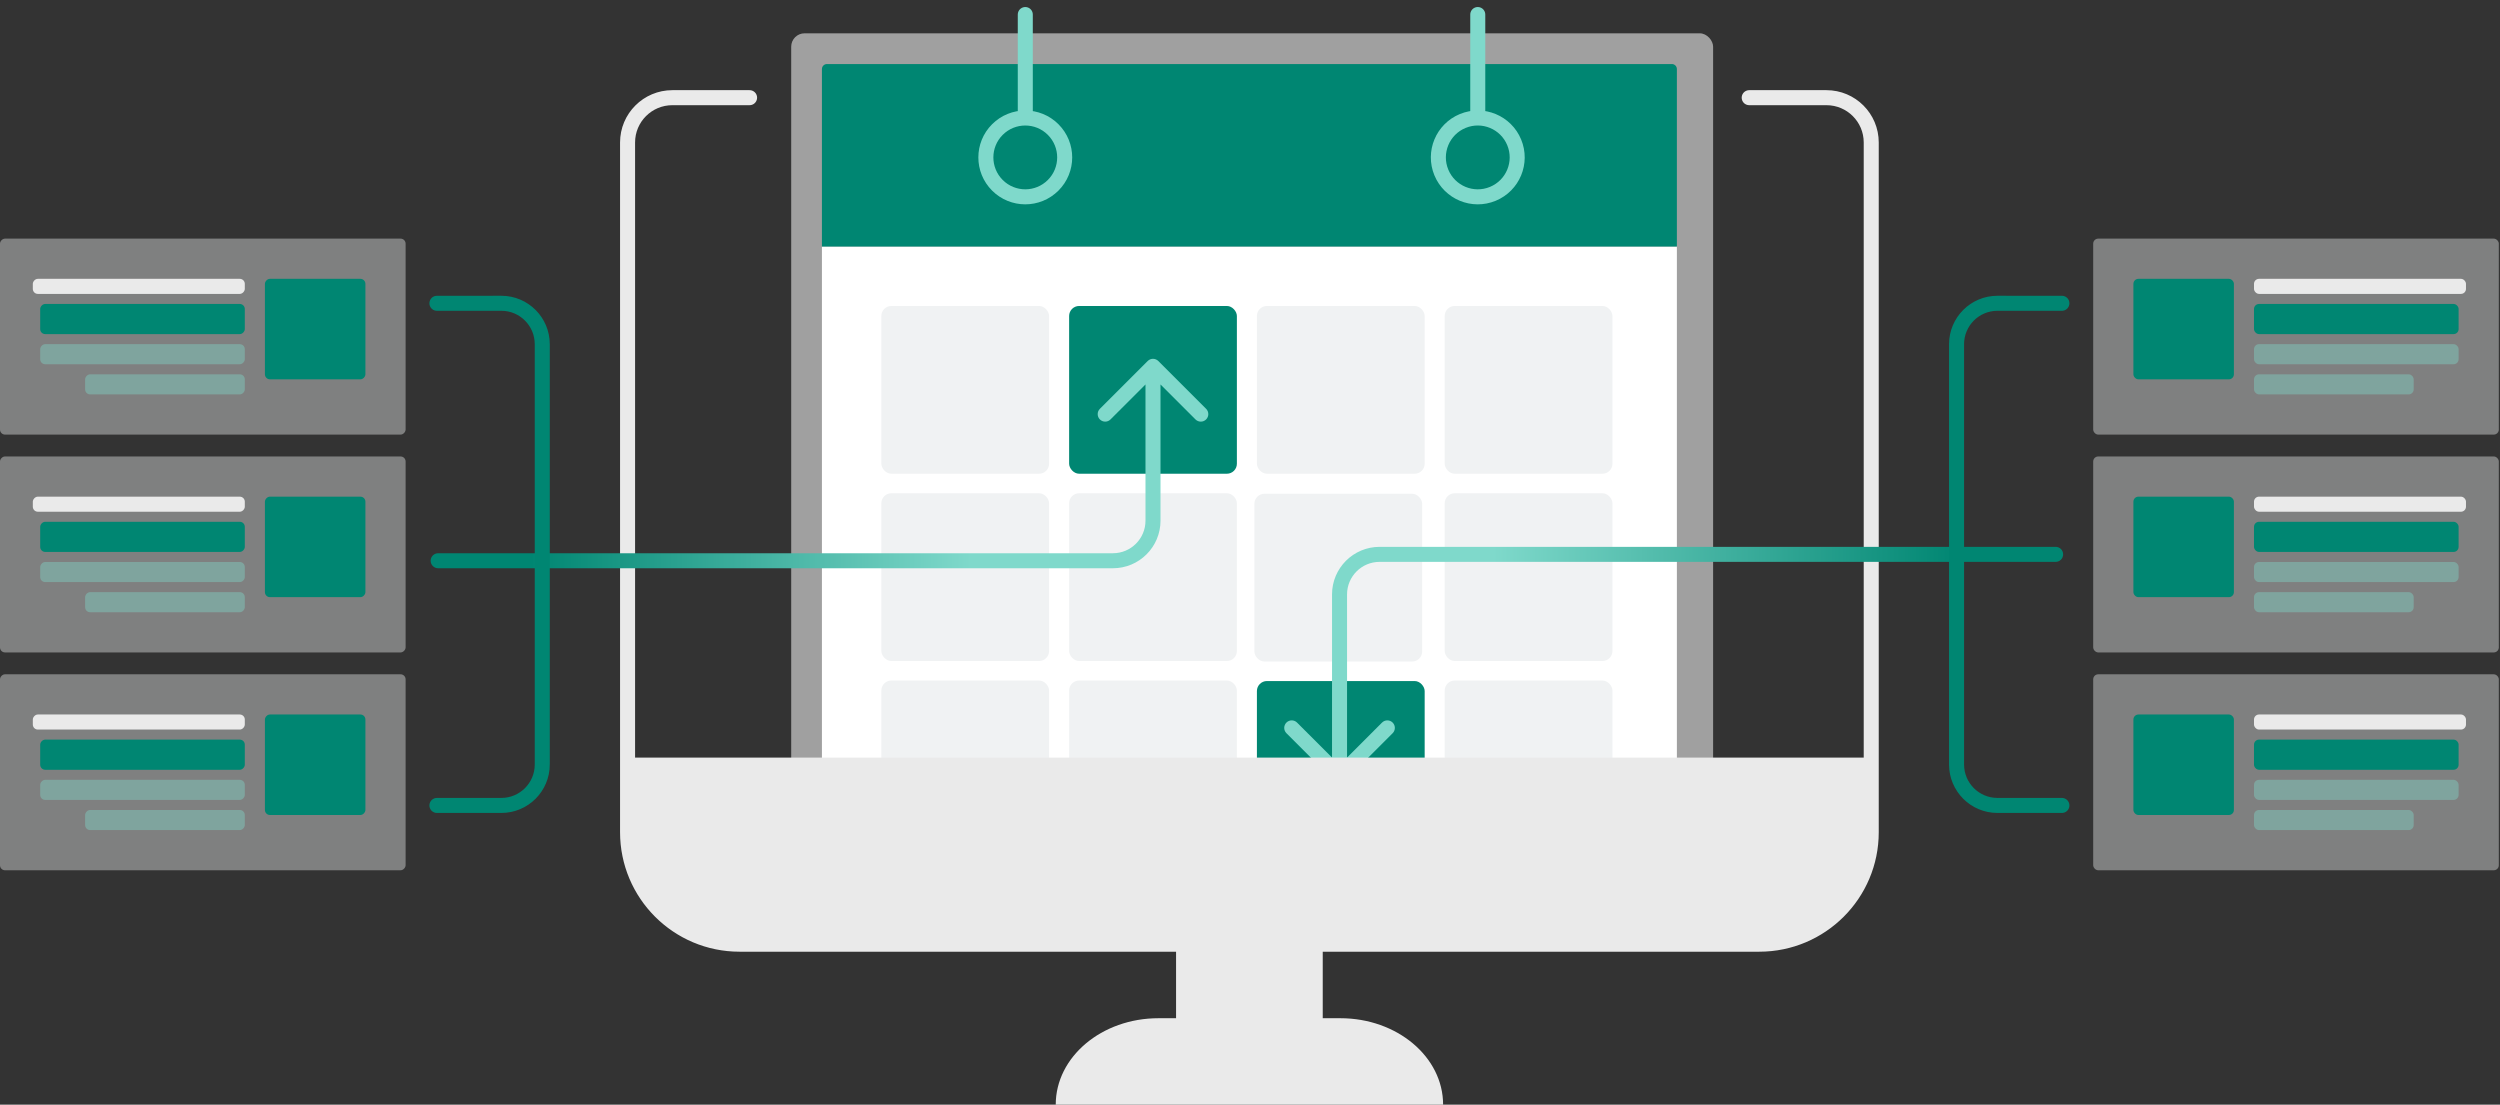 <svg width="344" height="152" viewBox="0 0 344 152" fill="none" xmlns="http://www.w3.org/2000/svg">
<rect x="0" y="0" width="344" height="152" fill="#333333" stroke="none"/>
<rect x="108.87" y="4.584" width="126.854" height="108.475" rx="1.84" fill="#EAEAEA" fill-opacity="0.6"/>
<rect x="113.097" y="33.919" width="117.642" height="75.97" fill="white"/>
<rect x="147.112" y="42.102" width="23.083" height="23.083" rx="1.378" fill="#008672"/>
<rect x="172.606" y="67.941" width="23.083" height="23.083" rx="1.378" fill="#F0F2F3"/>
<rect x="121.272" y="42.102" width="23.083" height="23.083" rx="1.378" fill="#F0F2F3"/>
<rect x="172.951" y="42.102" width="23.083" height="23.083" rx="1.378" fill="#F0F2F3"/>
<rect x="198.79" y="42.102" width="23.083" height="23.083" rx="1.378" fill="#F0F2F3"/>
<rect x="121.272" y="67.872" width="23.083" height="23.083" rx="1.378" fill="#F0F2F3"/>
<rect x="147.112" y="67.872" width="23.083" height="23.083" rx="1.378" fill="#F0F2F3"/>
<rect x="172.951" y="93.711" width="23.083" height="23.083" rx="1.378" fill="#008672"/>
<rect x="198.79" y="67.872" width="23.083" height="23.083" rx="1.378" fill="#F0F2F3"/>
<rect x="121.272" y="93.641" width="23.083" height="23.083" rx="1.378" fill="#F0F2F3"/>
<rect x="147.112" y="93.641" width="23.083" height="23.083" rx="1.378" fill="#F0F2F3"/>
<rect x="198.79" y="93.641" width="23.083" height="23.083" rx="1.378" fill="#F0F2F3"/>
<path d="M240.691 13.44H251.319C254.724 13.44 257.482 16.198 257.482 19.604V114.513C257.482 123.021 250.583 129.921 242.074 129.921H101.761C93.253 129.921 86.353 123.021 86.353 114.513V19.604C86.353 16.198 89.112 13.44 92.517 13.44H103.142" stroke="#EAEAEA" stroke-width="2.067" stroke-linecap="round" stroke-linejoin="round"/>
<path d="M113.097 9.501C113.097 9.12 113.405 8.812 113.786 8.812H230.05C230.431 8.812 230.739 9.12 230.739 9.501V33.919H113.097V9.501Z" fill="#008672"/>
<mask id="path-17-inside-1_212_1247" fill="white">
<rect x="288.024" y="62.809" width="55.813" height="26.966" rx="0.691"/>
</mask>
<rect x="288.024" y="62.809" width="55.813" height="26.966" rx="0.691" fill="#F0F2F3" fill-opacity="0.4"/>
<rect x="288.024" y="62.809" width="55.813" height="26.966" rx="0.691" stroke="#F0F2F3" stroke-width="2.756" mask="url(#path-17-inside-1_212_1247)"/>
<rect x="293.556" y="68.34" width="13.829" height="13.829" rx="0.691" fill="#008672"/>
<rect x="310.15" y="68.34" width="29.169" height="2.074" rx="0.691" fill="#EAEAEA"/>
<rect x="310.15" y="71.797" width="28.155" height="4.149" rx="0.691" fill="#008672"/>
<rect x="310.15" y="77.329" width="28.155" height="2.766" rx="0.691" fill="#7FD9CB" fill-opacity="0.4"/>
<rect x="310.15" y="81.478" width="21.973" height="2.766" rx="0.691" fill="#7FD9CB" fill-opacity="0.4"/>
<mask id="path-23-inside-2_212_1247" fill="white">
<rect x="288.024" y="32.835" width="55.813" height="26.966" rx="0.691"/>
</mask>
<rect x="288.024" y="32.835" width="55.813" height="26.966" rx="0.691" fill="#F0F2F3" fill-opacity="0.4"/>
<rect x="288.024" y="32.835" width="55.813" height="26.966" rx="0.691" stroke="#F0F2F3" stroke-width="2.756" mask="url(#path-23-inside-2_212_1247)"/>
<rect x="293.556" y="38.367" width="13.829" height="13.829" rx="0.691" fill="#008672"/>
<rect x="310.15" y="38.367" width="29.169" height="2.074" rx="0.691" fill="#EAEAEA"/>
<rect x="310.15" y="41.824" width="28.155" height="4.149" rx="0.691" fill="#008672"/>
<rect x="310.15" y="47.355" width="28.155" height="2.766" rx="0.691" fill="#7FD9CB" fill-opacity="0.4"/>
<rect x="310.15" y="51.504" width="21.973" height="2.766" rx="0.691" fill="#7FD9CB" fill-opacity="0.4"/>
<mask id="path-29-inside-3_212_1247" fill="white">
<rect x="288.024" y="92.782" width="55.813" height="26.966" rx="0.691"/>
</mask>
<rect x="288.024" y="92.782" width="55.813" height="26.966" rx="0.691" fill="#F0F2F3" fill-opacity="0.4"/>
<rect x="288.024" y="92.782" width="55.813" height="26.966" rx="0.691" stroke="#F0F2F3" stroke-width="2.756" mask="url(#path-29-inside-3_212_1247)"/>
<rect x="293.556" y="98.314" width="13.829" height="13.829" rx="0.691" fill="#008672"/>
<rect x="310.15" y="98.314" width="29.169" height="2.074" rx="0.691" fill="#EAEAEA"/>
<rect x="310.15" y="101.771" width="28.155" height="4.149" rx="0.691" fill="#008672"/>
<rect x="310.15" y="107.303" width="28.155" height="2.766" rx="0.691" fill="#7FD9CB" fill-opacity="0.4"/>
<rect x="310.15" y="111.452" width="21.973" height="2.766" rx="0.691" fill="#7FD9CB" fill-opacity="0.4"/>
<path d="M282.854 77.313C283.425 77.313 283.888 76.851 283.888 76.28C283.888 75.709 283.425 75.246 282.854 75.246V77.313ZM183.59 107.466C183.993 107.87 184.648 107.87 185.051 107.466L191.629 100.889C192.033 100.485 192.033 99.831 191.629 99.427C191.225 99.023 190.571 99.023 190.167 99.427L184.321 105.274L178.474 99.427C178.07 99.023 177.416 99.023 177.012 99.427C176.608 99.831 176.608 100.485 177.012 100.889L183.59 107.466ZM282.854 75.246L189.833 75.246V77.313L282.854 77.313V75.246ZM183.287 81.792V106.735H185.354V81.792H183.287ZM189.833 75.246C186.218 75.246 183.287 78.177 183.287 81.792H185.354C185.354 79.319 187.359 77.313 189.833 77.313V75.246Z" fill="url(#paint0_linear_212_1247)"/>
<path d="M283.717 110.828L274.847 110.827C271.74 110.827 269.222 108.305 269.222 105.192V47.366C269.222 44.254 271.74 41.731 274.847 41.731L283.717 41.732" stroke="#008672" stroke-width="2.067" stroke-linecap="round" stroke-linejoin="round"/>
<mask id="path-37-inside-4_212_1247" fill="white">
<rect width="55.813" height="26.966" rx="0.691" transform="matrix(-1 0 0 1 55.812 62.809)"/>
</mask>
<rect width="55.813" height="26.966" rx="0.691" transform="matrix(-1 0 0 1 55.812 62.809)" fill="#F0F2F3" fill-opacity="0.4"/>
<rect width="55.813" height="26.966" rx="0.691" transform="matrix(-1 0 0 1 55.812 62.809)" stroke="#F0F2F3" stroke-width="2.756" mask="url(#path-37-inside-4_212_1247)"/>
<rect width="13.829" height="13.829" rx="0.691" transform="matrix(-1 0 0 1 50.281 68.34)" fill="#008672"/>
<rect width="29.169" height="2.074" rx="0.691" transform="matrix(-1 0 0 1 33.685 68.34)" fill="#EAEAEA"/>
<rect width="28.155" height="4.149" rx="0.691" transform="matrix(-1 0 0 1 33.685 71.797)" fill="#008672"/>
<rect width="28.155" height="2.766" rx="0.691" transform="matrix(-1 0 0 1 33.685 77.329)" fill="#7FD9CB" fill-opacity="0.4"/>
<rect width="21.973" height="2.766" rx="0.691" transform="matrix(-1 0 0 1 33.685 81.478)" fill="#7FD9CB" fill-opacity="0.4"/>
<mask id="path-43-inside-5_212_1247" fill="white">
<rect width="55.813" height="26.966" rx="0.691" transform="matrix(-1 0 0 1 55.812 32.835)"/>
</mask>
<rect width="55.813" height="26.966" rx="0.691" transform="matrix(-1 0 0 1 55.812 32.835)" fill="#F0F2F3" fill-opacity="0.4"/>
<rect width="55.813" height="26.966" rx="0.691" transform="matrix(-1 0 0 1 55.812 32.835)" stroke="#F0F2F3" stroke-width="2.756" mask="url(#path-43-inside-5_212_1247)"/>
<rect width="13.829" height="13.829" rx="0.691" transform="matrix(-1 0 0 1 50.281 38.367)" fill="#008672"/>
<rect width="29.169" height="2.074" rx="0.691" transform="matrix(-1 0 0 1 33.685 38.367)" fill="#EAEAEA"/>
<rect width="28.155" height="4.149" rx="0.691" transform="matrix(-1 0 0 1 33.685 41.824)" fill="#008672"/>
<rect width="28.155" height="2.766" rx="0.691" transform="matrix(-1 0 0 1 33.685 47.355)" fill="#7FD9CB" fill-opacity="0.4"/>
<rect width="21.973" height="2.766" rx="0.691" transform="matrix(-1 0 0 1 33.685 51.504)" fill="#7FD9CB" fill-opacity="0.4"/>
<mask id="path-49-inside-6_212_1247" fill="white">
<rect width="55.813" height="26.966" rx="0.691" transform="matrix(-1 0 0 1 55.812 92.782)"/>
</mask>
<rect width="55.813" height="26.966" rx="0.691" transform="matrix(-1 0 0 1 55.812 92.782)" fill="#F0F2F3" fill-opacity="0.4"/>
<rect width="55.813" height="26.966" rx="0.691" transform="matrix(-1 0 0 1 55.812 92.782)" stroke="#F0F2F3" stroke-width="2.756" mask="url(#path-49-inside-6_212_1247)"/>
<rect width="13.829" height="13.829" rx="0.691" transform="matrix(-1 0 0 1 50.281 98.314)" fill="#008672"/>
<rect width="29.169" height="2.074" rx="0.691" transform="matrix(-1 0 0 1 33.685 98.314)" fill="#EAEAEA"/>
<rect width="28.155" height="4.149" rx="0.691" transform="matrix(-1 0 0 1 33.685 101.771)" fill="#008672"/>
<rect width="28.155" height="2.766" rx="0.691" transform="matrix(-1 0 0 1 33.685 107.303)" fill="#7FD9CB" fill-opacity="0.4"/>
<rect width="21.973" height="2.766" rx="0.691" transform="matrix(-1 0 0 1 33.685 111.452)" fill="#7FD9CB" fill-opacity="0.4"/>
<path d="M60.291 76.125C59.72 76.125 59.257 76.587 59.257 77.158C59.257 77.729 59.72 78.192 60.291 78.192L60.291 76.125ZM153.14 77.158L153.14 76.125H153.14L153.14 77.158ZM159.384 49.675C158.98 49.271 158.325 49.271 157.922 49.675L151.344 56.252C150.941 56.656 150.941 57.311 151.344 57.714C151.748 58.118 152.402 58.118 152.806 57.714L158.653 51.867L164.499 57.714C164.903 58.118 165.558 58.118 165.961 57.714C166.365 57.311 166.365 56.656 165.961 56.252L159.384 49.675ZM60.291 78.192L153.14 78.192L153.14 76.125L60.291 76.125L60.291 78.192ZM159.686 71.646L159.686 50.406L157.619 50.406L157.619 71.646L159.686 71.646ZM153.14 78.192C156.756 78.192 159.686 75.261 159.686 71.646L157.619 71.646C157.619 74.119 155.614 76.125 153.14 76.125L153.14 78.192Z" fill="url(#paint1_linear_212_1247)"/>
<path d="M60.12 110.828L68.99 110.827C72.097 110.827 74.615 108.305 74.615 105.192V47.366C74.615 44.254 72.097 41.731 68.99 41.731L60.12 41.732" stroke="#008672" stroke-width="2.067" stroke-linecap="round" stroke-linejoin="round"/>
<path d="M203.341 2V15.841" stroke="#7FD9CB" stroke-width="2.067" stroke-linecap="round" stroke-linejoin="round"/>
<path d="M141.08 2V15.841" stroke="#7FD9CB" stroke-width="2.067" stroke-linecap="round" stroke-linejoin="round"/>
<path d="M144.913 25.496C147.031 23.378 147.031 19.944 144.913 17.826C142.795 15.708 139.361 15.708 137.243 17.826C135.125 19.944 135.125 23.378 137.243 25.496C139.361 27.614 142.795 27.614 144.913 25.496Z" stroke="#7FD9CB" stroke-width="2.067" stroke-linecap="round" stroke-linejoin="round"/>
<path d="M205.417 26.671C208.185 25.525 209.499 22.352 208.353 19.585C207.206 16.817 204.034 15.503 201.267 16.65C198.499 17.796 197.185 20.968 198.331 23.736C199.478 26.503 202.65 27.817 205.417 26.671Z" stroke="#7FD9CB" stroke-width="2.067" stroke-linecap="round" stroke-linejoin="round"/>
<path d="M85.787 104.249H258.049V112.718C258.049 122.272 250.305 130.016 240.751 130.016H103.085C93.532 130.016 85.787 122.272 85.787 112.718V104.249Z" fill="#EAEAEA"/>
<path d="M145.269 152C145.269 145.432 151.598 140.107 159.404 140.107H184.435C192.241 140.107 198.571 145.432 198.571 152H145.266H145.269Z" fill="#EAEAEA"/>
<path d="M161.827 129.917V143.988H182.009V129.917H161.827Z" fill="#EAEAEA"/>
<defs>
<linearGradient id="paint0_linear_212_1247" x1="282.854" y1="75.681" x2="170.743" y2="75.681" gradientUnits="userSpaceOnUse">
<stop offset="0.12" stop-color="#008672"/>
<stop offset="0.69" stop-color="#7FD9CB"/>
</linearGradient>
<linearGradient id="paint1_linear_212_1247" x1="60.291" y1="77.662" x2="166.55" y2="77.662" gradientUnits="userSpaceOnUse">
<stop offset="0.12" stop-color="#008672"/>
<stop offset="0.69" stop-color="#7FD9CB"/>
</linearGradient>
</defs>
</svg>
